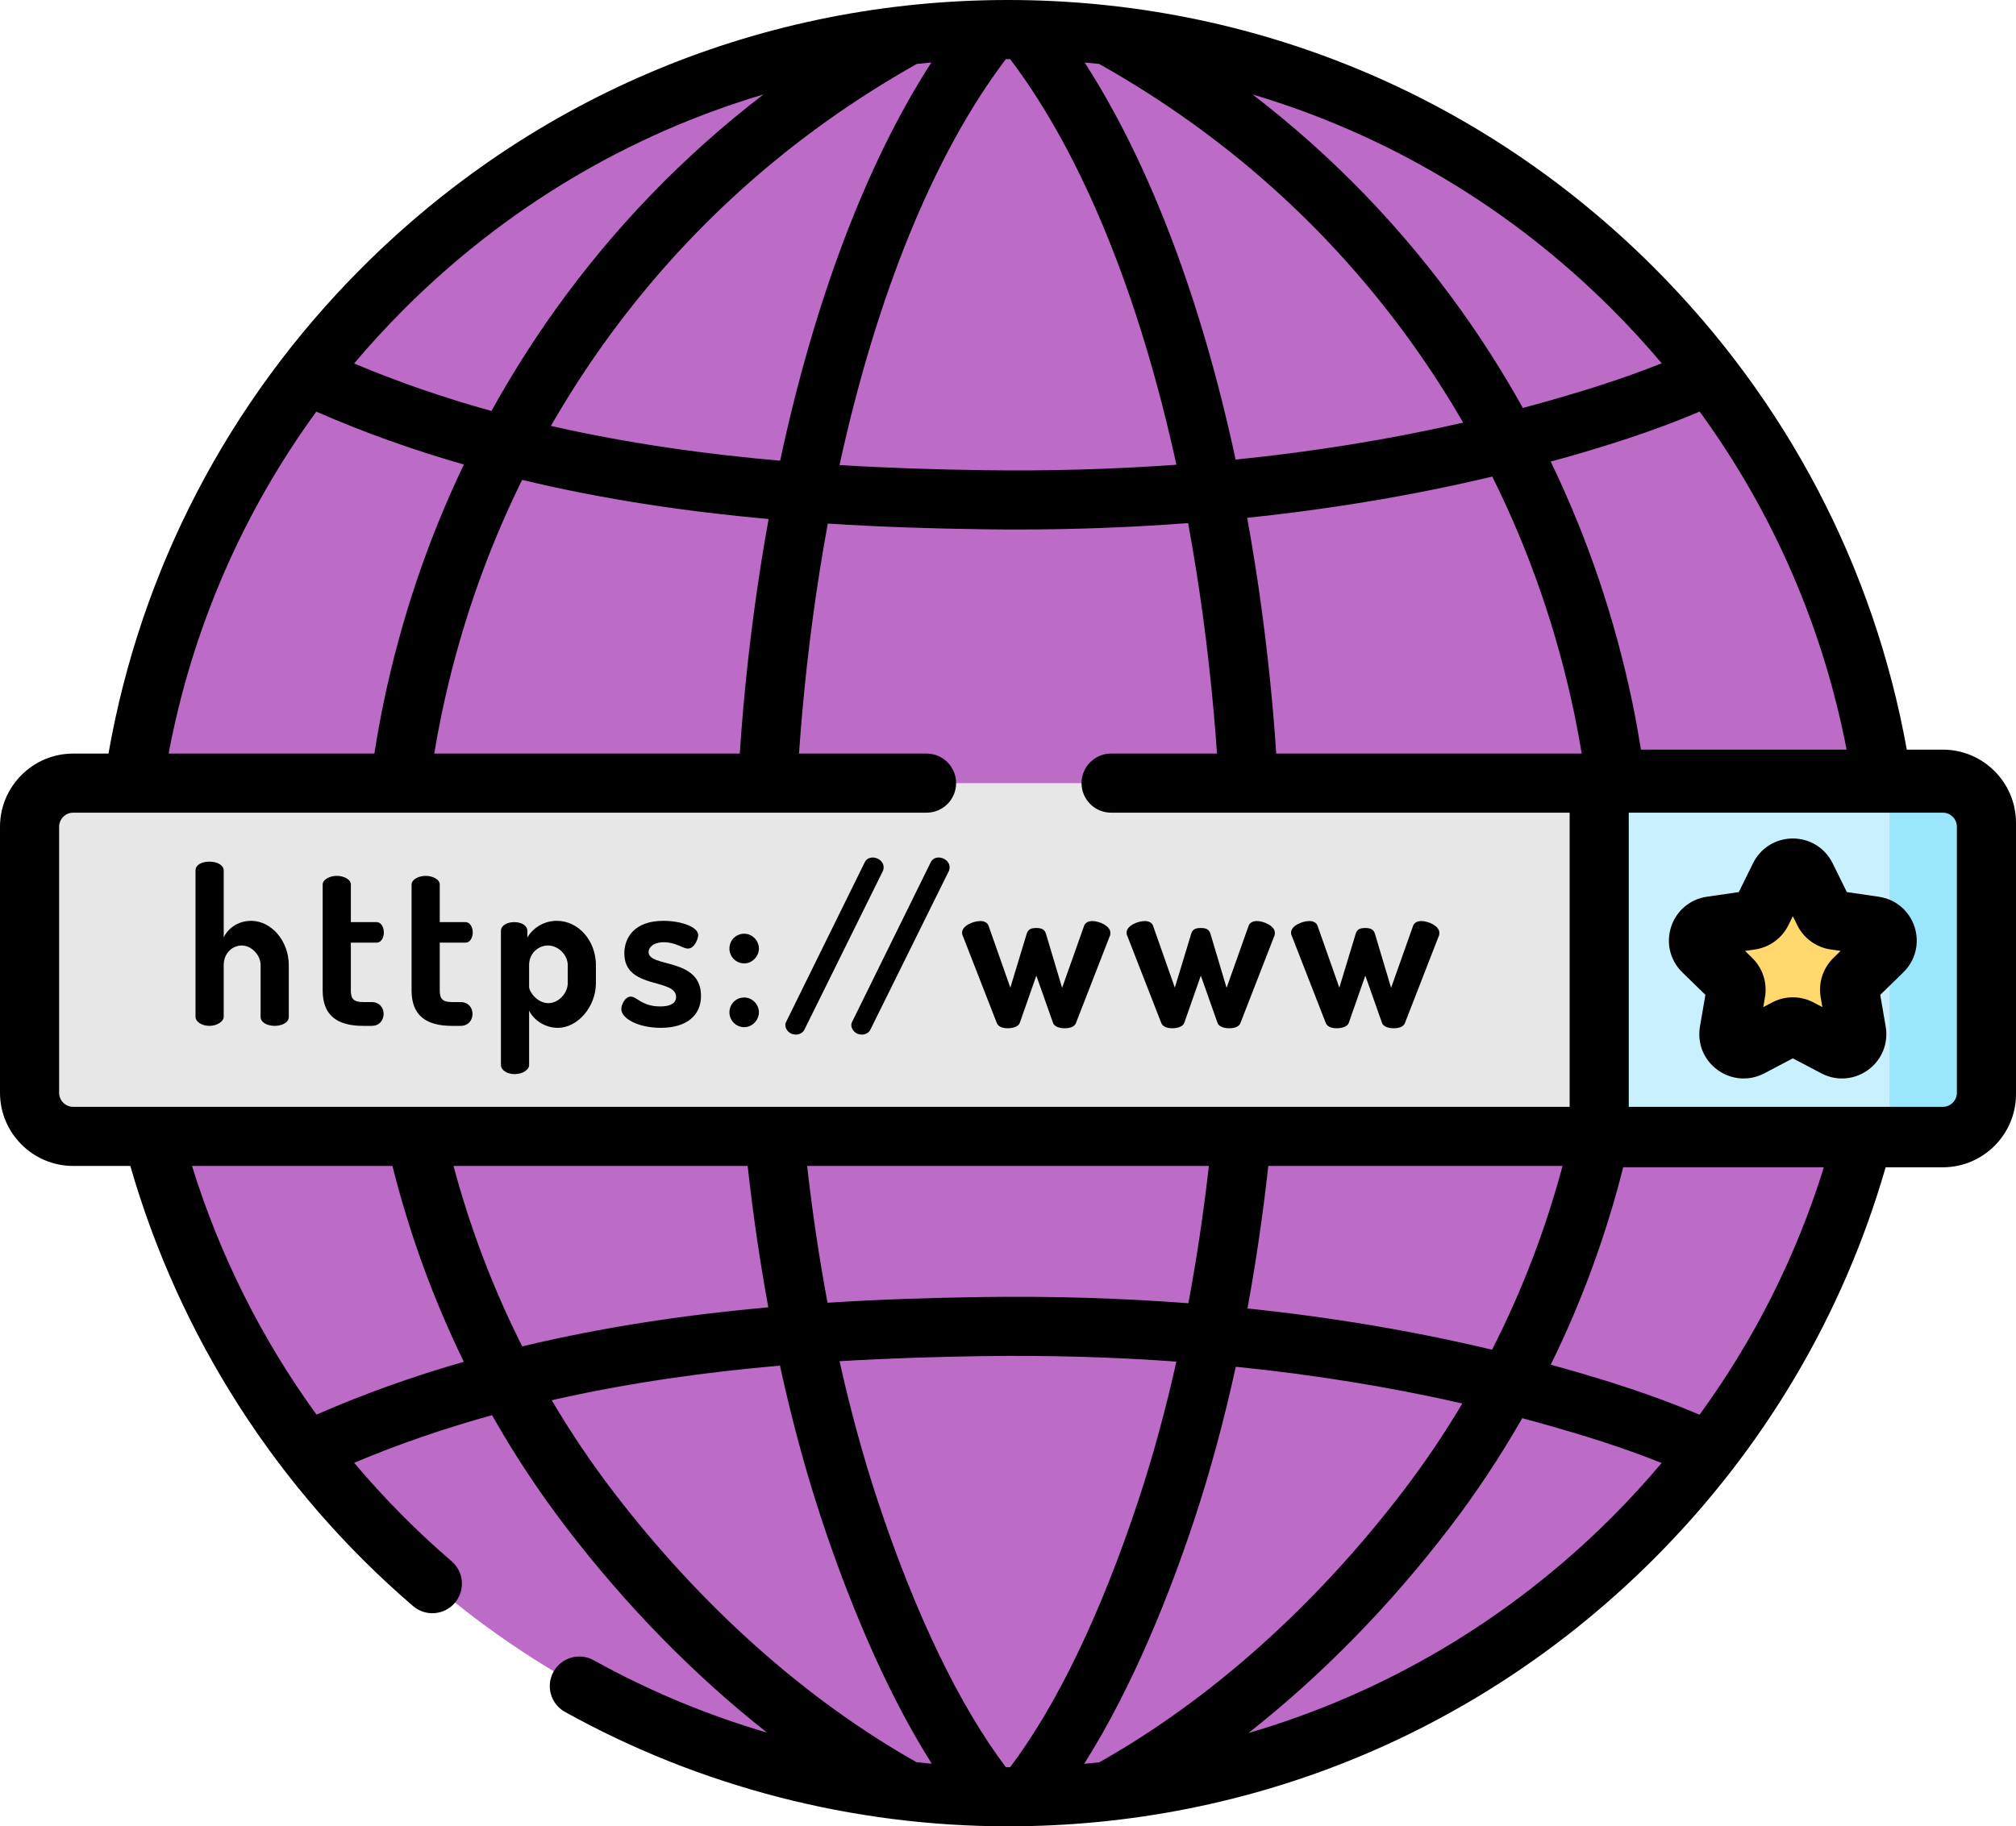 <?xml version="1.0" encoding="UTF-8" standalone="no"?><!-- Generator: Gravit.io --><svg xmlns="http://www.w3.org/2000/svg" xmlns:xlink="http://www.w3.org/1999/xlink" style="isolation:isolate" viewBox="-1 24.997 511.001 463.048" width="511.001pt" height="463.048pt"><defs><clipPath id="_clipPath_FJz3gwzc69vFnqGBFsaKSKR5NOyTRSil"><rect x="-1" y="24.997" width="511.001" height="463.048"/></clipPath></defs><g clip-path="url(#_clipPath_FJz3gwzc69vFnqGBFsaKSKR5NOyTRSil)"><g><path d=" M 478.531 256.521 C 478.531 380.247 378.231 480.551 254.5 480.551 C 130.77 480.551 30.47 380.247 30.47 256.521 C 30.47 132.79 130.77 32.49 254.5 32.49 C 378.231 32.49 478.531 132.79 478.531 256.521 Z " fill="rgb(188,107,199)"/><path d=" M 478.531 256.521 C 478.531 380.247 378.231 480.551 254.5 480.551 C 231.592 480.551 209.483 477.113 188.664 470.719 C 198.274 471.978 208.076 472.629 218.037 472.629 C 341.763 472.629 442.067 372.325 442.067 248.598 C 442.067 147.776 375.471 62.521 283.873 34.396 C 393.724 48.782 478.531 142.751 478.531 256.521 L 478.531 256.521 Z " fill="rgb(188,107,199)"/><path d=" M 491.444 313.117 L 17.557 313.117 C 11.448 313.117 6.493 308.166 6.493 302.053 L 6.493 234.614 C 6.493 228.505 11.444 223.55 17.557 223.55 L 491.444 223.55 C 497.557 223.55 502.508 228.505 502.508 234.614 L 502.508 302.053 C 502.508 308.166 497.557 313.117 491.444 313.117 Z " fill="rgb(231,231,231)"/><path d=" M 491.444 313.464 L 404.356 313.464 L 404.356 222.552 L 491.444 222.552 C 497.553 222.552 502.508 227.507 502.508 233.616 L 502.508 302.4 C 502.508 308.513 497.557 313.464 491.444 313.464 Z " fill="rgb(201,240,255)"/><path d=" M 456.793 247.172 L 461.28 256.259 C 461.826 257.367 462.882 258.131 464.102 258.31 L 474.134 259.768 C 477.21 260.213 478.438 263.994 476.212 266.162 L 468.952 273.238 C 468.067 274.099 467.666 275.339 467.876 276.556 L 469.588 286.544 C 470.114 289.608 466.898 291.943 464.149 290.497 L 455.175 285.78 C 454.083 285.207 452.777 285.207 451.685 285.78 L 442.715 290.497 C 439.966 291.943 436.75 289.608 437.276 286.544 L 438.987 276.556 C 439.198 275.339 438.793 274.099 437.911 273.238 L 430.652 266.162 C 428.426 263.994 429.654 260.213 432.73 259.768 L 442.761 258.31 C 443.982 258.131 445.038 257.367 445.584 256.259 L 450.071 247.172 C 451.444 244.384 455.42 244.384 456.793 247.172 L 456.793 247.172 Z " fill="rgb(255,216,110)"/><path d=" M 491.444 313.117 L 477.943 313.117 L 477.943 223.554 L 491.444 223.554 C 497.553 223.554 502.508 228.505 502.508 234.618 L 502.508 302.056 C 502.508 308.166 497.557 313.117 491.444 313.117 L 491.444 313.117 Z " fill="rgb(154,231,253)"/><path d=" M 491.444 215.059 L 482.321 215.059 C 474.04 169 452.005 126.599 418.212 92.809 C 374.485 49.078 316.341 24.997 254.5 24.997 C 192.66 24.997 134.516 49.078 90.789 92.809 C 56.754 126.844 34.637 169.612 26.497 216.061 L 17.557 216.061 C 7.324 216.061 -1 224.384 -1 234.618 L -1 302.056 C -1 312.286 7.324 320.614 17.557 320.614 L 32.033 320.614 C 44.396 363.546 69.047 402.434 103.705 432.208 C 106.844 434.902 111.573 434.547 114.271 431.409 C 116.969 428.267 116.61 423.538 113.472 420.84 C 104.505 413.14 96.259 404.781 88.77 395.877 C 100.224 391.05 111.928 387.07 123.717 383.807 C 129.316 393.686 135.596 403.218 142.563 412.321 C 157.826 432.271 175.062 449.822 193.432 464.29 C 178.169 459.818 163.409 453.674 149.487 445.935 C 145.869 443.928 141.308 445.23 139.3 448.848 C 137.288 452.466 138.59 457.027 142.208 459.039 C 176.364 478.013 215.195 488.044 254.5 488.044 C 316.341 488.044 374.481 463.963 418.212 420.232 C 446.301 392.146 466.258 358.099 476.956 320.957 L 491.444 320.957 C 501.677 320.957 510.001 312.633 510.001 302.4 L 510.001 233.616 C 510.001 223.386 501.677 215.059 491.444 215.059 L 491.444 215.059 Z  M 467.065 215.059 L 414.941 215.059 C 414.317 211.176 413.627 207.293 412.824 203.413 C 408.372 181.92 401.413 161.398 392.06 142.026 C 393.44 141.647 394.828 141.277 396.2 140.887 C 405.74 138.158 417.884 134.447 429.814 129.343 C 448.446 154.922 461.089 184.076 467.065 215.059 Z  M 399.919 216.061 L 322.493 216.061 C 322.235 212.302 321.955 208.544 321.623 204.794 C 320.138 188.029 317.947 171.799 315.124 156.279 C 336.602 154.049 357.346 150.56 377.249 145.827 C 386.742 164.887 393.74 185.168 398.149 206.454 C 398.812 209.651 399.385 212.856 399.919 216.061 L 399.919 216.061 Z  M 407.615 103.402 C 412.028 107.815 416.219 112.392 420.2 117.106 C 410.22 121.113 400.177 124.162 392.079 126.478 C 389.732 127.148 387.37 127.792 384.999 128.423 C 380.262 119.932 375.058 111.679 369.358 103.694 C 354.422 82.782 336.711 64.474 316.489 48.946 C 350.559 59.074 381.779 77.566 407.615 103.402 Z  M 277.608 41.207 C 309.428 59.094 336.196 83.039 357.163 112.404 C 361.732 118.809 365.962 125.402 369.877 132.154 C 351.37 136.376 332.114 139.507 312.196 141.523 C 303.522 101.137 290.383 66.349 273.927 40.852 C 275.155 40.958 276.383 41.075 277.608 41.207 Z  M 254.5 39.983 C 254.684 39.983 254.863 39.987 255.046 39.987 C 273.253 64.014 287.81 99.905 297.187 142.825 C 281.179 143.979 264.781 144.451 248.021 144.205 C 236.645 144.041 224.469 143.686 211.795 142.914 C 221.171 99.956 235.736 64.03 253.955 39.987 C 254.138 39.987 254.317 39.983 254.5 39.983 L 254.5 39.983 Z  M 235.074 40.852 C 218.575 66.408 205.417 101.301 196.742 141.803 C 177.931 140.166 158.29 137.456 138.641 132.981 C 142.688 125.936 147.078 119.067 151.838 112.4 C 172.805 83.039 199.573 59.094 231.393 41.203 C 232.617 41.075 233.846 40.958 235.074 40.852 Z  M 193.818 156.595 C 191.023 172.018 188.851 188.142 187.378 204.794 C 187.046 208.544 186.766 212.302 186.512 216.061 L 109.074 216.061 C 109.604 212.856 110.189 209.651 110.852 206.454 C 115.195 185.48 122.064 165.488 131.343 146.669 C 152.497 151.745 173.631 154.774 193.818 156.595 Z  M 101.386 103.402 C 127.222 77.566 158.442 59.074 192.512 48.946 C 172.286 64.474 154.575 82.782 139.643 103.694 C 133.772 111.916 128.427 120.431 123.581 129.195 C 111.834 125.94 100.169 121.967 88.758 117.156 C 92.75 112.427 96.957 107.835 101.386 103.402 Z  M 79.179 129.359 C 91.444 134.743 103.974 139.156 116.579 142.778 C 107.409 161.932 100.571 182.197 96.177 203.413 C 95.308 207.624 94.555 211.842 93.897 216.061 L 41.741 216.061 C 47.635 184.708 60.353 155.207 79.179 129.359 Z  M 17.557 305.628 C 15.589 305.628 13.986 304.025 13.986 302.053 L 13.986 234.614 C 13.986 232.645 15.589 231.043 17.557 231.043 L 233.853 231.043 C 237.994 231.043 241.347 227.69 241.347 223.55 C 241.347 219.413 237.994 216.057 233.853 216.057 L 201.526 216.057 C 201.76 212.743 202.013 209.425 202.306 206.115 C 203.791 189.347 205.99 173.164 208.828 157.745 C 222.497 158.622 235.596 159.012 247.807 159.187 C 250.762 159.23 253.709 159.254 256.649 159.254 C 271.432 159.254 285.939 158.7 300.153 157.624 C 302.999 173.078 305.206 189.304 306.695 206.115 C 306.988 209.425 307.245 212.743 307.479 216.057 L 280.637 216.057 C 276.5 216.057 273.144 219.413 273.144 223.55 C 273.144 227.69 276.5 231.043 280.637 231.043 L 396.863 231.043 L 396.863 305.624 L 17.557 305.624 L 17.557 305.628 Z  M 395.066 320.61 C 390.75 336.719 384.777 352.337 377.202 367.199 C 357.335 362.477 336.637 358.98 315.198 356.75 C 317.35 345.035 319.116 332.957 320.481 320.614 L 395.066 320.614 L 395.066 320.61 Z  M 305.42 320.61 C 304.068 332.513 302.329 344.146 300.22 355.421 C 283.159 354.127 265.678 353.589 247.807 353.85 C 235.573 354.025 222.45 354.415 208.758 355.296 C 206.66 344.06 204.929 332.47 203.581 320.61 L 305.42 320.61 Z  M 79.226 383.663 C 65.308 364.481 54.657 343.179 47.667 320.61 L 98.473 320.61 C 102.778 337.748 108.82 354.392 116.575 370.263 C 103.986 373.881 91.472 378.286 79.226 383.663 Z  M 113.951 320.61 L 188.508 320.61 C 189.861 332.852 191.616 344.832 193.744 356.454 C 173.588 358.271 152.489 361.3 131.374 366.36 C 124.002 351.752 118.185 336.415 113.951 320.61 Z  M 231.319 471.787 C 203.284 455.994 176.723 432.306 154.466 403.214 C 148.766 395.772 143.569 388.013 138.844 380.01 C 158.411 375.565 177.967 372.871 196.699 371.238 C 199.662 384.848 203.175 397.877 207.222 410.123 C 213.195 428.169 222.571 452.243 235.179 472.177 C 233.892 472.064 232.606 471.928 231.319 471.787 Z  M 254.5 473.058 C 254.317 473.058 254.138 473.05 253.955 473.05 C 242.157 457.421 230.937 434.091 221.452 405.417 C 217.768 394.279 214.551 382.458 211.799 370.123 C 224.473 369.355 236.645 368.996 248.021 368.832 C 264.781 368.594 281.175 369.066 297.183 370.22 C 294.434 382.52 291.222 394.31 287.549 405.417 C 278.068 434.091 266.844 457.421 255.046 473.05 C 254.863 473.054 254.684 473.058 254.5 473.058 L 254.5 473.058 Z  M 273.807 472.2 C 286.422 452.263 295.806 428.177 301.775 410.123 C 305.799 397.963 309.288 385.035 312.235 371.526 C 332.068 373.534 351.237 376.641 369.666 380.836 C 365.073 388.548 360.036 396.029 354.535 403.214 C 332.255 432.333 305.666 456.041 277.604 471.834 C 276.341 471.967 275.074 472.087 273.807 472.2 L 273.807 472.2 Z  M 407.615 409.635 C 381.51 435.74 349.908 454.345 315.428 464.399 C 333.849 449.912 351.136 432.321 366.438 412.321 C 373.225 403.456 379.354 394.177 384.839 384.571 C 387.264 385.218 389.682 385.877 392.079 386.559 C 400.169 388.875 410.204 391.924 420.181 395.928 C 416.2 400.641 412.028 405.226 407.615 409.635 L 407.615 409.635 Z  M 448.164 353.551 C 442.902 364.036 436.765 374.111 429.791 383.686 C 417.869 378.59 405.732 374.879 396.2 372.154 C 394.828 371.76 393.44 371.394 392.06 371.015 C 399.939 355.027 406.071 338.24 410.438 320.957 L 461.292 320.957 C 457.814 332.171 453.426 343.066 448.164 353.551 Z  M 495.015 302.056 C 495.015 304.025 493.412 305.628 491.444 305.628 L 411.845 305.628 L 411.845 231.043 L 491.444 231.043 C 493.412 231.043 495.015 232.649 495.015 234.618 L 495.015 302.056 Z " fill="rgb(0,0,0)"/><path d=" M 475.21 252.353 L 467.128 251.179 L 463.514 243.854 C 461.603 239.986 457.744 237.589 453.432 237.589 C 449.12 237.589 445.256 239.99 443.35 243.854 L 439.736 251.179 L 431.654 252.353 C 427.385 252.973 423.911 255.905 422.578 260.002 C 421.245 264.103 422.336 268.52 425.424 271.53 L 431.272 277.23 L 429.892 285.281 C 429.159 289.526 430.874 293.741 434.364 296.275 C 437.849 298.809 442.383 299.14 446.204 297.133 L 453.432 293.331 L 460.66 297.133 C 462.321 298.002 464.114 298.435 465.904 298.435 C 468.223 298.435 470.531 297.706 472.5 296.275 C 475.985 293.741 477.701 289.526 476.972 285.281 L 475.592 277.23 L 481.44 271.53 C 484.527 268.52 485.615 264.103 484.286 260.002 C 482.952 255.905 479.475 252.973 475.21 252.353 L 475.21 252.353 Z  M 463.72 267.873 C 461.073 270.458 459.865 274.177 460.488 277.823 L 460.921 280.337 L 458.664 279.152 C 455.389 277.429 451.479 277.429 448.2 279.152 L 445.943 280.337 L 446.371 277.823 C 446.999 274.177 445.791 270.458 443.14 267.873 L 441.315 266.092 L 443.837 265.725 C 447.498 265.195 450.664 262.895 452.305 259.577 L 453.432 257.289 L 454.563 259.577 C 456.2 262.895 459.366 265.195 463.026 265.725 L 465.549 266.092 L 463.72 267.873 Z " fill="rgb(0,0,0)"/><path d=" M 55.706 282.828 C 55.706 283.936 54.041 285.097 52.103 285.097 C 50.002 285.097 48.559 283.936 48.559 282.828 L 48.559 245.678 C 48.559 244.349 50.002 243.46 52.103 243.46 C 54.041 243.46 55.706 244.349 55.706 245.678 L 55.706 262.673 C 56.7 260.517 59.191 258.466 62.68 258.466 C 67.772 258.466 72.201 263.561 72.201 269.706 L 72.201 282.825 C 72.201 284.322 70.376 285.097 68.602 285.097 C 66.941 285.097 65.058 284.322 65.058 282.825 L 65.058 269.706 C 65.058 267.214 62.844 264.723 60.244 264.723 C 57.975 264.723 55.702 266.602 55.702 269.706 L 55.702 282.828 L 55.706 282.828 Z " fill="rgb(0,0,0)"/><path d=" M 87.928 276.127 C 87.928 278.287 88.704 279.062 91.031 279.062 L 93.191 279.062 C 95.238 279.062 96.236 280.559 96.236 282.053 C 96.236 283.604 95.238 285.097 93.191 285.097 L 91.031 285.097 C 84.388 285.097 80.789 282.384 80.789 276.127 L 80.789 249.277 C 80.789 247.947 82.668 247.062 84.333 247.062 C 86.158 247.062 87.932 247.947 87.932 249.277 L 87.932 258.797 L 94.466 258.797 C 95.628 258.797 96.29 260.127 96.29 261.402 C 96.29 262.727 95.628 264.002 94.466 264.002 L 87.932 264.002 L 87.932 276.127 L 87.928 276.127 Z " fill="rgb(0,0,0)"/><path d=" M 110.466 276.127 C 110.466 278.287 111.238 279.062 113.565 279.062 L 115.725 279.062 C 117.772 279.062 118.77 280.559 118.77 282.053 C 118.77 283.604 117.772 285.097 115.725 285.097 L 113.565 285.097 C 106.922 285.097 103.323 282.384 103.323 276.127 L 103.323 249.277 C 103.323 247.947 105.206 247.062 106.867 247.062 C 108.696 247.062 110.466 247.947 110.466 249.277 L 110.466 258.797 L 117 258.797 C 118.162 258.797 118.824 260.127 118.824 261.402 C 118.824 262.727 118.162 264.002 117 264.002 L 110.466 264.002 L 110.466 276.127 Z " fill="rgb(0,0,0)"/><path d=" M 132.668 261.012 L 132.668 262.673 C 133.939 260.517 136.598 258.466 140.142 258.466 C 145.678 258.466 150.052 263.561 150.052 269.706 L 150.052 274.244 C 150.052 280.17 145.514 285.596 140.364 285.596 C 137.043 285.596 134.162 283.491 133.113 281.222 L 133.113 295.062 C 133.113 296.224 131.452 297.331 129.456 297.331 C 127.409 297.331 125.971 296.224 125.971 295.062 L 125.971 261.012 C 125.971 259.682 127.464 258.797 129.347 258.797 C 131.284 258.797 132.668 259.682 132.668 261.012 Z  M 142.91 269.706 C 142.91 267.214 140.641 264.723 137.873 264.723 C 135.549 264.723 133.113 266.602 133.113 269.706 L 133.113 275.242 C 133.113 276.404 135.16 279.339 137.982 279.339 C 140.586 279.339 142.91 276.793 142.91 274.244 L 142.91 269.706 Z " fill="rgb(0,0,0)"/><path d=" M 170.376 277.788 C 170.376 272.918 157.253 275.963 157.253 266.715 C 157.253 262.786 159.744 258.466 167.163 258.466 C 171.651 258.466 175.967 260.018 175.967 262.064 C 175.967 263.062 175.027 265.499 173.366 265.499 C 172.037 265.499 170.321 263.893 167.276 263.893 C 164.508 263.893 163.401 265.277 163.401 266.384 C 163.401 270.427 176.688 267.659 176.688 277.511 C 176.688 282.442 173.035 285.596 166.501 285.596 C 160.855 285.596 156.481 283.269 156.481 280.832 C 156.481 279.671 157.475 277.678 158.859 277.678 C 160.466 277.678 161.686 280.17 166.337 280.17 C 169.6 280.17 170.376 278.895 170.376 277.788 Z " fill="rgb(0,0,0)"/><path d=" M 191.362 265.499 C 191.362 267.491 189.647 269.261 187.655 269.261 C 185.495 269.261 183.889 267.491 183.889 265.499 C 183.889 263.448 185.495 261.733 187.655 261.733 C 189.647 261.733 191.362 263.448 191.362 265.499 Z  M 191.362 281.663 C 191.362 283.659 189.647 285.429 187.655 285.429 C 185.495 285.429 183.889 283.659 183.889 281.663 C 183.889 279.616 185.495 277.901 187.655 277.901 C 189.647 277.901 191.362 279.616 191.362 281.663 Z " fill="rgb(0,0,0)"/><path d=" M 222.976 244.903 C 222.976 245.234 222.922 245.565 222.754 245.897 L 202.879 286.096 C 202.489 286.867 201.604 287.312 200.719 287.312 C 199.113 287.312 198.06 286.041 198.06 284.875 C 198.06 284.544 198.173 284.212 198.337 283.936 L 218.212 243.573 C 218.602 242.797 219.378 242.411 220.208 242.411 C 221.538 242.411 222.976 243.406 222.976 244.903 Z " fill="rgb(0,0,0)"/><path d=" M 239.701 244.903 C 239.701 245.234 239.643 245.565 239.479 245.897 L 219.6 286.096 C 219.214 286.867 218.329 287.312 217.444 287.312 C 215.838 287.312 214.785 286.041 214.785 284.875 C 214.785 284.544 214.894 284.212 215.062 283.936 L 234.937 243.573 C 235.327 242.797 236.099 242.411 236.933 242.411 C 238.259 242.411 239.701 243.406 239.701 244.903 Z " fill="rgb(0,0,0)"/><path d=" M 271.705 284.431 C 271.315 285.374 270.099 285.706 268.883 285.706 C 267.499 285.706 266.278 285.261 265.947 284.431 L 261.682 272.361 L 257.475 284.376 C 257.144 285.261 255.814 285.706 254.43 285.706 C 253.269 285.706 252.048 285.374 251.662 284.376 L 243.136 262.509 C 242.914 262.064 242.859 261.733 242.859 261.456 C 242.859 259.741 245.627 258.521 247.51 258.521 C 248.45 258.521 249.28 258.906 249.557 259.682 L 255.093 275.405 L 259.245 261.729 C 259.635 260.458 260.575 260.29 261.682 260.29 C 262.734 260.29 263.732 260.458 264.118 261.729 L 268.216 275.46 L 273.807 259.682 C 274.083 258.961 274.859 258.521 275.857 258.521 C 277.627 258.521 280.454 259.737 280.454 261.511 C 280.454 261.842 280.399 262.228 280.231 262.509 L 271.705 284.431 Z " fill="rgb(0,0,0)"/><path d=" M 313.397 284.431 C 313.011 285.374 311.795 285.706 310.574 285.706 C 309.19 285.706 307.974 285.261 307.639 284.431 L 303.378 272.361 L 299.167 284.376 C 298.836 285.261 297.51 285.706 296.122 285.706 C 294.96 285.706 293.744 285.374 293.354 284.376 L 284.828 262.509 C 284.606 262.064 284.551 261.733 284.551 261.456 C 284.551 259.741 287.319 258.521 289.202 258.521 C 290.142 258.521 290.972 258.906 291.253 259.682 L 296.789 275.405 L 300.941 261.729 C 301.327 260.458 302.27 260.29 303.378 260.29 C 304.43 260.29 305.424 260.458 305.81 261.729 L 309.908 275.46 L 315.502 259.682 C 315.779 258.961 316.555 258.521 317.549 258.521 C 319.323 258.521 322.146 259.737 322.146 261.511 C 322.146 261.842 322.091 262.228 321.923 262.509 L 313.397 284.431 Z " fill="rgb(0,0,0)"/><path d=" M 355.093 284.431 C 354.707 285.374 353.491 285.706 352.27 285.706 C 350.886 285.706 349.67 285.261 349.335 284.431 L 345.073 272.361 L 340.863 284.376 C 340.532 285.261 339.202 285.706 337.818 285.706 C 336.656 285.706 335.44 285.374 335.05 284.376 L 326.524 262.509 C 326.302 262.064 326.247 261.733 326.247 261.456 C 326.247 259.741 329.015 258.521 330.898 258.521 C 331.838 258.521 332.668 258.906 332.949 259.682 L 338.485 275.405 L 342.637 261.729 C 343.023 260.458 343.962 260.29 345.07 260.29 C 346.122 260.29 347.12 260.458 347.506 261.729 L 351.604 275.46 L 357.198 259.682 C 357.471 258.961 358.251 258.521 359.245 258.521 C 361.015 258.521 363.841 259.737 363.841 261.511 C 363.841 261.842 363.787 262.228 363.619 262.509 L 355.093 284.431 Z " fill="rgb(0,0,0)"/></g></g></svg>
